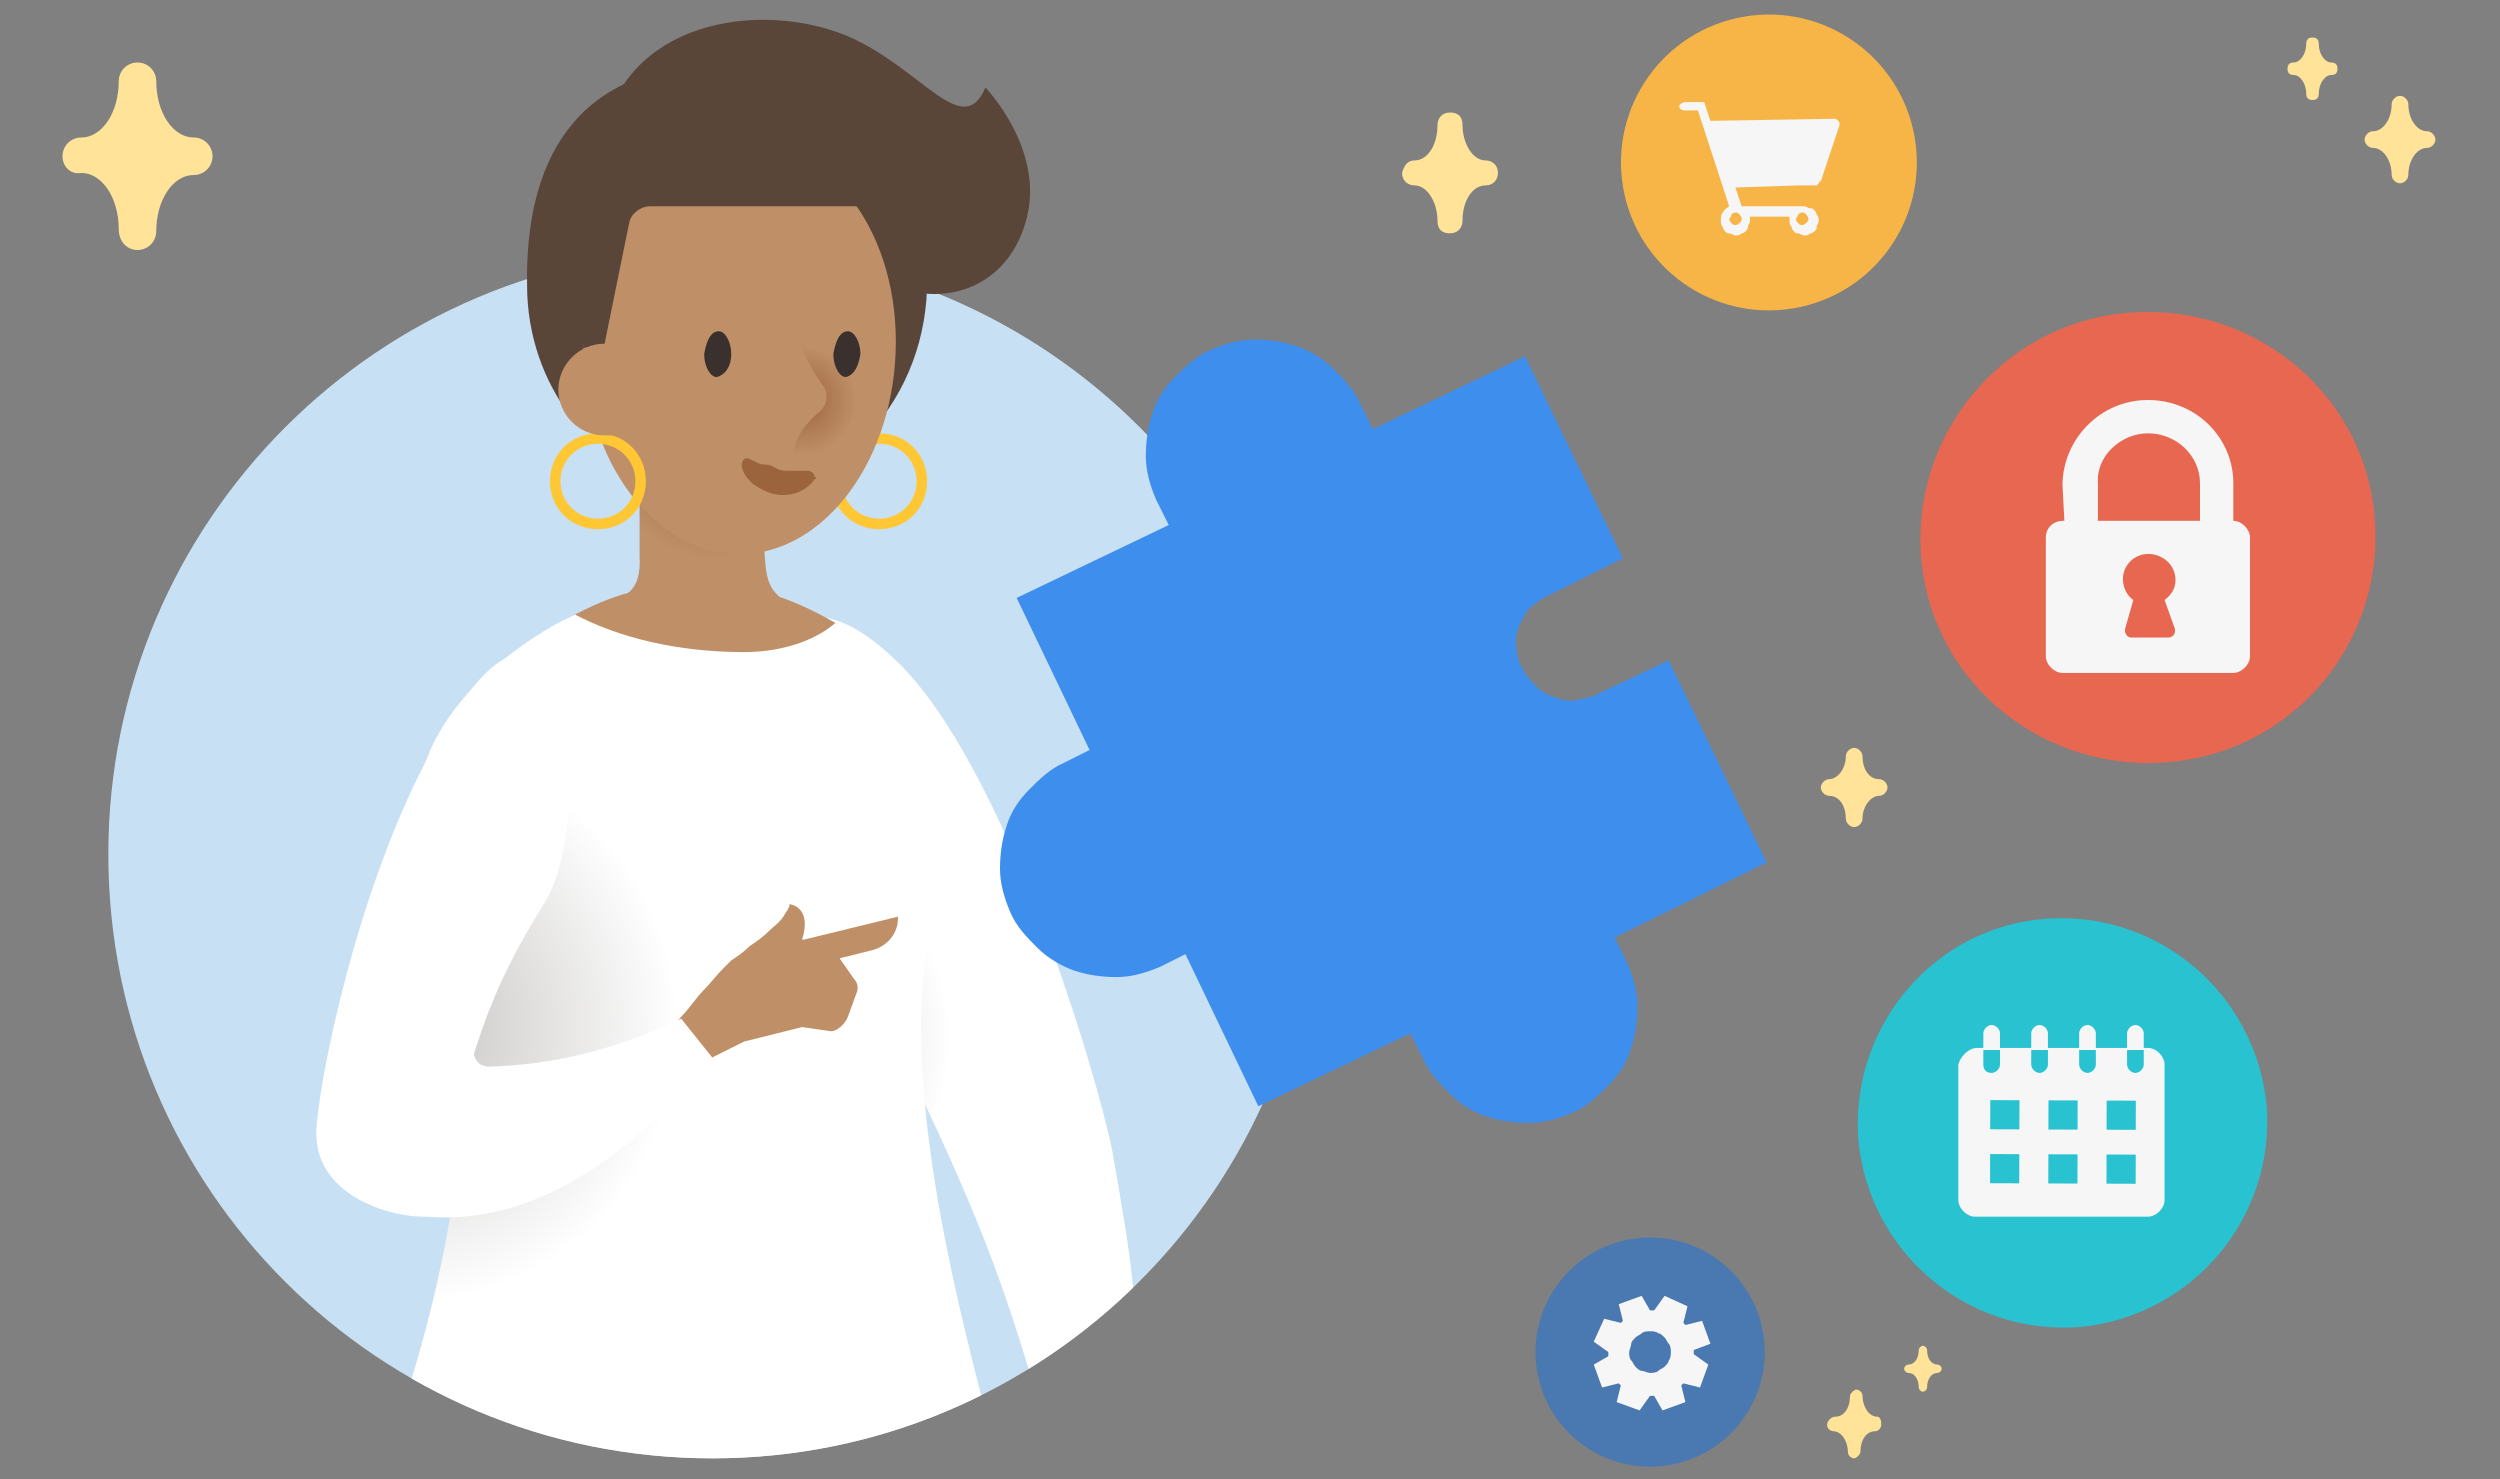 <svg version="1.1" id="Layer_1" xmlns="http://www.w3.org/2000/svg" xmlns:xlink="http://www.w3.org/1999/xlink" x="0" y="0" viewBox="0 0 120 71" xml:space="preserve"><rect x="0" y="0" width="120" height="71" fill="#808080" stroke="none"/><style>.st0{fill:#ffe399}.st4{fill:#5a4539}.st5{fill:#ffc733}.st7{fill:#bf8f67}.st9{fill:#3a312e}.st15{fill:#28c2d1}.st24{fill:#fff}.st26{fill:#f6f6f6}</style><switch><g><path class="st0" d="M3.9 6.6c1 0 1.8-1.2 1.8-2.7 0-.5.4-.9.9-.9s.9.4.9.9c0 1.5.8 2.7 1.8 2.7.5 0 .9.4.9.9s-.4.9-.9.9c-1 0-1.8 1.2-1.8 2.7 0 .5-.4.9-.9.9s-.9-.4-.9-1c0-1.5-.8-2.7-1.8-2.7-.5.1-.9-.3-.9-.8s.4-.9.9-.9zm64 1.1C68.5 7.7 69 7 69 6c0-.3.2-.6.6-.6s.6.2.6.6c0 .9.5 1.7 1.1 1.7.3 0 .6.2.6.6 0 .3-.2.6-.6.6-.6 0-1.1.7-1.1 1.7 0 .3-.2.6-.6.6s-.6-.2-.6-.6c0-.9-.5-1.7-1.1-1.7-.3 0-.6-.2-.6-.6.1-.4.3-.6.6-.6zM110.1 3c.3 0 .6-.4.6-.9 0-.2.1-.3.3-.3s.3.1.3.3c0 .5.3.9.6.9.2 0 .3.1.3.3s-.1.3-.3.3c-.3 0-.6.4-.6.9 0 .2-.1.3-.3.3s-.3-.1-.3-.3c0-.5-.3-.9-.6-.9-.2 0-.3-.1-.3-.3s.1-.3.3-.3zm6.4 3.3c-.5 0-.9-.6-.9-1.3 0-.2-.2-.4-.4-.4s-.4.2-.4.4c0 .7-.4 1.3-.9 1.3-.2 0-.4.2-.4.4s.2.4.4.4c.5 0 .9.6.9 1.3 0 .2.2.4.4.4s.4-.2.4-.4c0-.7.4-1.3.9-1.3.2 0 .4-.2.4-.4s-.2-.4-.4-.4z"/><path d="M34.2 70c16 0 29-13 29-29s-13-29-29-29-29 13-29 29c0 16.1 13 29 29 29z" fill="#c7e0f4"/><defs><path id="SVGID_7_" d="M34.2 70c16 0 29-13 29-29s-13-29-29-29-29 13-29 29c0 16.1 13 29 29 29z"/></defs><clipPath id="SVGID_1_"><use xlink:href="#SVGID_7_" overflow="visible"/></clipPath><radialGradient id="SVGID_3_" cx="-2351.43" cy="2133.576" r=".3" gradientTransform="matrix(36.989 1.501 1.531 -37.74 83746.43 84100.258)" gradientUnits="userSpaceOnUse"><stop offset=".06" stop-color="#c8c6c4"/><stop offset=".913" stop-color="#fff"/></radialGradient><path d="M54.4 61.9c-.2-2.1-.6-4.3-1-6.6-.7-3.6-5.2-18.8-10.5-23.7-1.7-1.6-3.4-2.5-5.1-1.7-2.5 1.1-3.2 5.4-1.6 7.6 0 0 7.5 12.8 11.2 22.4.8 2.1 1.4 3.9 2 5.9 1.7-1.2 3.4-2.4 5-3.9z" clip-path="url(#SVGID_1_)" fill="url(#SVGID_3_)"/><defs><path id="SVGID_10_" d="M34.2 70c16 0 29-13 29-29s-13-29-29-29-29 13-29 29c0 16.1 13 29 29 29z"/></defs><clipPath id="SVGID_4_"><use xlink:href="#SVGID_10_" overflow="visible"/></clipPath><radialGradient id="SVGID_5_" cx="-2468.996" cy="2246.71" r=".301" gradientTransform="matrix(-48.356 -4.926 -4.864 48.768 -108444.89 -121681.398)" gradientUnits="userSpaceOnUse"><stop offset=".06" stop-color="#c8c6c4"/><stop offset=".913" stop-color="#fff"/></radialGradient><path d="M44.8 44c.9-2.9 1-4.5.8-6.1-.2-3.1-1.4-5.7-4.7-7.5h-.1c-2.1-1.2-4.6-1.9-7.3-1.9-2.5 0-4.2.1-6.7 1.4 0 0-7.7 3.9-6.7 10.2.4 2.4 1.3 4.1 1.8 7.2 1.1 6.9-.9 14.9-2.3 19.4 3.4 2 7.4 3.3 11.3 3.7 1.7.2 2.2.2 3.2.2 1.1 0 2.2-.1 3.2-.2 3.5-.4 6.9-1.5 9.9-3C45.8 61.9 43 51 44.8 44z" clip-path="url(#SVGID_4_)" fill="url(#SVGID_5_)"/><path class="st4" d="M25.3 13.7c0 2.4.8 4.6 2.1 6.3.4.6.9.1 1.4.6.4.3.8 1.6 1.2 1.9 1.5.9 3.2 1.4 5 1.4 5.3-.1 9.6-4.8 9.5-10.6-.1-5.7-2.3-10.2-9.8-10.2-7.3 0-9.5 4.9-9.4 10.6z"/><path class="st5" d="M42.2 25.4c-1.3 0-2.3-1-2.3-2.3s1-2.3 2.3-2.3c1.3 0 2.3 1 2.3 2.3s-1 2.3-2.3 2.3zm0-4.1c-1 0-1.8.8-1.8 1.8s.8 1.8 1.8 1.8 1.8-.8 1.8-1.8-.8-1.8-1.8-1.8z"/><path class="st4" d="M28.9 6.7c1-5.7 7.5-6.7 11.7-5 3.6 1.5 5.6 5.1 6.7 2.5 0 0 2.8 2.9 2 6.2-.8 3.3-3.8 4.4-6.5 3.3C41 13 39.3 10 35.9 8c-2.9-1.5-7-1.3-7-1.3z"/><radialGradient id="SVGID_6_" cx="-2537.74" cy="2348.577" r=".301" gradientTransform="matrix(-18.103 0 0 18.103 -45906.129 -42495.05)" gradientUnits="userSpaceOnUse"><stop offset="0" stop-color="#9b643d"/><stop offset=".892" stop-color="#ba8a63"/><stop offset="1" stop-color="#bf8f67"/></radialGradient><path d="M30.7 26.7v-6.3h6v6.2c.1 1.4.2 1.9 1.6 2.6 1.8.9-1.8 1.1-4.5 1.1-2.8 0-6.5-.6-5-1.2 1.2-.4 2-.7 1.9-2.4z" fill="url(#SVGID_6_)"/><path class="st7" d="M28 16.4c0 5.7 3.4 10.2 7.5 10.2S43 22 43 16.4s-3.4-9.7-7.5-9.7c-4.2 0-7.5 4.1-7.5 9.7z"/><path class="st5" d="M28.7 25.4c-1.3 0-2.3-1-2.3-2.3s1-2.3 2.3-2.3c1.3 0 2.3 1 2.3 2.3s-1 2.3-2.3 2.3zm0-4.1c-1 0-1.8.8-1.8 1.8s.8 1.8 1.8 1.8 1.8-.8 1.8-1.8-.8-1.8-1.8-1.8z"/><path class="st7" d="M27.6 29.5c2.1 1.1 4.9 1.8 8.1 1.8 2.1 0 3.6-.7 4.4-1.4-2.3-1.3-3.9-1.8-6.5-1.8-2.3 0-3.7.2-6 1.4z"/><path class="st4" d="M27.4 8.4s4.5-2.3 8.3-2.3 7.4 2.3 7.4 2.3l.4 8-.2.2-.4-5.9c-.1-.5-.5-.8-1-.8H31.2c-.4 0-.9.3-1 .8L29 16.6l-1 .1-.6-8.3z"/><path class="st7" d="M31.9 20.9H29c-1.2 0-2.2-1-2.2-2.2 0-1.2 1-2.2 2.2-2.2h2.9v4.4z"/><radialGradient id="SVGID_8_" cx="-2171.279" cy="1878.822" r=".301" gradientTransform="matrix(8.741 0 0 -8.741 19017.602 16442.03)" gradientUnits="userSpaceOnUse"><stop offset="0" stop-color="#9b643d"/><stop offset="1" stop-color="#bf8f67"/></radialGradient><path d="M38.5 21.9c1.4 0 2.6-1.2 2.6-2.6s-1.2-2.6-2.6-2.6c-1.4 0-2.6 1.2-2.6 2.6s1.2 2.6 2.6 2.6z" fill="url(#SVGID_8_)"/><path class="st7" d="M37.9 11.8l.2 3c0 1.6.9 3 1.4 3.7.3.4.2.9-.1 1.2-.6.5-1.3 1.3-1.3 2.1l.1 1.8-5.3-.4-.2-11.4h5.2z"/><path class="st9" d="M35.1 17c0-.6-.3-1.1-.6-1.1-.4 0-.6.5-.7 1.1 0 .6.3 1.1.6 1.1.4-.1.7-.5.7-1.1z"/><path d="M39.1 23c-.4.6-1.2.9-2 .7-.4-.1-.7-.3-1-.5-.3-.3-.5-.6-.5-.9 0-.1.1-.3.2-.3h.1c.3.1.5.3.8.3s.4.1.6.2c.2.1.4.1.7.1h.8c.1 0 .3.1.3.3.1 0 .1.1 0 .1z" fill="#9b643d"/><path class="st9" d="M41.3 17c0-.6-.3-1.1-.6-1.1-.4 0-.6.5-.7 1.1 0 .6.3 1.1.6 1.1.4-.1.6-.5.7-1.1z"/><path class="st24" d="M26.1 43.4c-2.5 4-3.7 7.1-5.1 14.8-.1.6-6.2 0-5.8-4.2.3-3.4 2.5-13.3 6.3-19.3 1-1.6 3.1-4.6 4.5-2.6 1.9 2.8 1.6 9 .1 11.3z"/><path class="st7" d="M38.6 45.1h-.1c.5-1.6-.6-1.7-.6-1.7 0 .2-.2.4-.3.6-.2.3-.5.5-.7.7-.3.3-.6.5-.9.7-.3.3-.6.5-.9.7l-.1.1-.3.3c-.3.3-.6.7-.9 1-.4.4-.7.9-1.1 1.3-.1.1-.3.4-.4.5-.1.3.3.3.5.5l.9 1.2 2-1 2.8-.7 1.4.2c.3 0 .7-.4.8-.7l.4-1.1c.1-.2.1-.5-.1-.7l-.7-1 1.6-.4c.7-.2 1.2-.8 1.2-1.5V44l-4.5 1.1z"/><path class="st24" d="M22.5 48.6c.5.2-.4 2.6 1 2.6 3.1-.1 6-.8 9.2-2.3l1.6 2c-1.2.9-7.3 9.3-15.6 7.2-2.6-.7-1.7-12 3.8-9.5z"/><path d="M80.1 31.7l4.7 9.7-7.3 3.6.6 1.2c.3.7.5 1.4.5 2.1 0 .7-.1 1.4-.3 2-.2.7-.6 1.3-1.1 1.8s-1 1-1.7 1.3c-.7.3-1.4.5-2.1.5-.7 0-1.4-.1-2-.3-.7-.2-1.3-.6-1.8-1.1-.5-.5-1-1-1.3-1.7l-.6-1.2-7.3 3.5-3.5-7.3-1.2.6c-.7.3-1.4.5-2.1.5-.7 0-1.4-.1-2-.3s-1.3-.6-1.8-1.1c-.5-.5-1-1-1.3-1.7-.3-.7-.5-1.4-.5-2.1 0-.7.1-1.4.3-2 .2-.7.6-1.3 1.1-1.8s1-1 1.7-1.3l1.2-.6-3.5-7.3 7.3-3.5-.6-1.2c-.3-.7-.5-1.4-.5-2.1 0-.7.1-1.4.3-2 .2-.7.6-1.3 1.1-1.8.5-.5 1-1 1.7-1.3.7-.3 1.4-.5 2.1-.5.7 0 1.4.1 2 .3s1.3.6 1.8 1.1c.5.5 1 1 1.3 1.7l.6 1.2 7.3-3.5 4.7 9.7-3.6 1.8c-.3.1-.6.4-.9.6-.2.3-.4.6-.5.9-.1.3-.2.7-.1 1 0 .4.1.7.3 1 .1.3.4.6.7.9s.6.4.9.5c.3.1.7.2 1 .1s.7-.1 1-.3l3.4-1.6z" fill="#3e8eed"/><path class="st15" d="M89.2 54.7c.5 5.4 5.2 9.4 10.6 9 5.4-.5 9.4-5.2 9-10.6-.5-5.4-5.2-9.4-10.6-9-5.4.4-9.4 5.2-9 10.6"/><path class="st26" d="M94.9 50.3h8.2c.4 0 .8.4.8.8v6.5c0 .4-.4.8-.8.8h-8.3c-.4 0-.8-.4-.8-.8v-6.5c.1-.4.5-.8.9-.8z"/><path transform="rotate(-89.813 101.824 53.506)" class="st15" d="M101.1 52.8h1.4v1.4h-1.4z"/><path transform="rotate(-89.816 101.816 56.103)" class="st15" d="M101.1 55.4h1.4v1.4h-1.4z"/><path transform="rotate(-89.813 99.022 53.497)" class="st15" d="M98.3 52.8h1.4v1.4h-1.4z"/><path transform="rotate(-89.816 99.014 56.094)" class="st15" d="M98.3 55.4h1.4v1.4h-1.4z"/><path transform="rotate(-89.813 96.22 53.488)" class="st15" d="M95.5 52.8h1.4v1.4h-1.4z"/><path transform="rotate(-89.816 96.211 56.086)" class="st15" d="M95.5 55.4h1.4v1.4h-1.4z"/><path class="st26" d="M102.1 51.1c0 .2.2.4.4.4s.4-.2.4-.4v-1.5c0-.2-.2-.4-.4-.4s-.4.2-.4.4v1.5z"/><path class="st15" d="M102.1 51.1v-.7h.8v.7c0 .2-.2.4-.4.4s-.4-.2-.4-.4z"/><path class="st26" d="M99.8 51.1c0 .2.2.4.4.4s.4-.2.4-.4v-1.5c0-.2-.2-.4-.4-.4s-.4.2-.4.4v1.5z"/><path class="st15" d="M99.8 51.1v-.7h.8v.7c0 .2-.2.4-.4.4s-.4-.2-.4-.4z"/><path class="st26" d="M97.5 51.1c0 .2.2.4.4.4s.4-.2.4-.4v-1.5c0-.2-.2-.4-.4-.4s-.4.2-.4.4v1.5z"/><path class="st15" d="M97.5 51.1v-.7h.8v.7c0 .2-.2.4-.4.4s-.4-.2-.4-.4z"/><path class="st26" d="M95.2 51.1c0 .2.2.4.4.4s.4-.2.4-.4v-1.5c0-.2-.2-.4-.4-.4s-.4.2-.4.4v1.5z"/><path class="st15" d="M95.2 51.1v-.7h.8v.7c0 .2-.2.4-.4.4-.3 0-.4-.2-.4-.4z"/><path d="M92.3 27.5c.9 5.9 6.5 9.9 12.5 9 6-.9 10-6.5 9.1-12.4s-6.5-9.9-12.5-9c-5.9.9-10 6.5-9.1 12.4" fill="#e76750"/><path class="st26" d="M99 23.3c0-2.2 1.8-4.1 4.1-4.1s4.1 1.8 4.1 4v2h-1.6v-2c0-1.3-1.1-2.4-2.5-2.4-1.3 0-2.5 1.1-2.4 2.4v2h-1.6l-.1-1.9z"/><path class="st26" d="M98.2 25.8v5.7c0 .4.4.8.8.8h8.2c.4 0 .8-.4.8-.8v-5.7c0-.4-.4-.8-.8-.8H99c-.4 0-.8.3-.8.8zm4.2 3c-.3-.2-.5-.6-.5-1 0-.7.6-1.3 1.4-1.2.6.1 1 .5 1.1 1 .1.5-.1.9-.5 1.2l.5 1.4v.1c0 .2-.2.3-.3.3h-1.8c-.2 0-.3-.2-.3-.3v-.1l.4-1.4z"/><circle transform="rotate(-8.996 79.205 64.864)" cx="79.2" cy="64.9" fill="#4a78b0" r="5.5"/><path class="st26" d="M81.3 64.8v.2l.7.5-.4 1.1-.8-.2-.1.1.2.8-1.1.4-.4-.7h-.2l-.5.7-1.1-.4.2-.8-.1-.1-.8.2-.4-1.1.7-.4v-.2l-.7-.5.5-1.1.8.2.1-.1-.2-.8 1.1-.4.4.7h.2l.5-.7 1.1.5-.2.8.1.1.8-.2.4 1.1-.8.3zm-2.1 1.1c.1 0 .3 0 .4-.1.1-.1.2-.1.3-.2.1-.1.2-.2.2-.3.1-.1.1-.3.1-.4 0-.1 0-.3-.1-.4s-.1-.2-.2-.3c-.1-.1-.2-.2-.3-.2-.1-.1-.3-.1-.4-.1-.1 0-.3 0-.4.1s-.2.1-.3.2-.2.2-.2.3-.1.3-.1.4 0 .3.1.4c.1.1.1.2.2.3.1.1.2.2.3.2s.3.1.4.1z"/><circle transform="rotate(-9.648 84.896 7.754)" cx="84.9" cy="7.8" fill="#f7b548" r="7.1"/><path class="st26" d="M86.3 8.9h.9l.1-.1s0-.1.1-.1l.9-2.7c0-.1 0-.2-.2-.3l-6 .1-.3-.9h-.9c-.1 0-.3.1-.3.2s.1.2.3.2h.6L83 9.9c-.1.1-.2.1-.3.3-.1.1-.1.2-.1.4 0 .1 0 .2.1.3 0 .1.1.2.1.2.1.1.1.1.2.1s.2.1.3.1c.1 0 .2 0 .3-.1.1 0 .2-.1.2-.1s.1-.1.1-.2.1-.2.1-.3v-.2h1.9v.2c0 .1 0 .2.1.3 0 .1.1.2.1.2.1.1.1.1.2.1s.2.1.3.1c.1 0 .2 0 .3-.1.1 0 .2-.1.2-.1.1-.1.1-.1.1-.2s.1-.2.1-.3c0-.1 0-.2-.1-.3 0-.1-.1-.2-.1-.2-.1-.1-.1-.1-.2-.1s-.2-.1-.3-.1h-3l-.3-.9 3-.1zm0 1.4s.1-.1.2-.1.1 0 .2.1c0 0 .1.1.1.2s0 .1-.1.2c0 0-.1.1-.2.1s-.1 0-.2-.1c0 0-.1-.1-.1-.2.1-.1.1-.2.1-.2zm-3.2 0s.1-.1.2-.1.1 0 .2.1c0 0 .1.1.1.2s0 .1-.1.2c0 0-.1.1-.2.1s-.1 0-.2-.1c0 0-.1-.1-.1-.2.1-.1.1-.1.1-.2z"/><path class="st0" d="M93.2 65.7c0 .1-.1.2-.2.2-.3 0-.5.3-.5.7 0 .1-.1.2-.2.2s-.2-.1-.2-.2c0-.4-.2-.7-.5-.7-.1 0-.2-.1-.2-.2s.1-.2.2-.2c.3 0 .5-.3.5-.7 0-.1.1-.2.2-.2s.2.1.2.2c0 .4.2.7.5.7.1 0 .2.1.2.2zm-5.5 2.7c0 .2.2.3.3.3.4 0 .7.5.7 1 0 .2.2.3.3.3s.3-.2.3-.3c0-.6.3-1 .7-1 .2 0 .3-.2.3-.3s0-.4-.2-.4c-.4 0-.7-.5-.7-1 0-.2-.2-.3-.3-.3s-.3.2-.3.3c0 .6-.3 1-.7 1-.2 0-.4.2-.4.4zm.1-31c.4 0 .8-.5.8-1.1 0-.2.2-.4.4-.4s.4.2.4.4c0 .6.3 1.1.8 1.1.2 0 .4.2.4.4s-.2.4-.4.4c-.4 0-.8.5-.8 1.1 0 .2-.2.4-.4.4s-.4-.2-.4-.4c0-.6-.3-1.1-.8-1.1-.2 0-.4-.2-.4-.4s.2-.4.4-.4z"/></g></switch></svg>